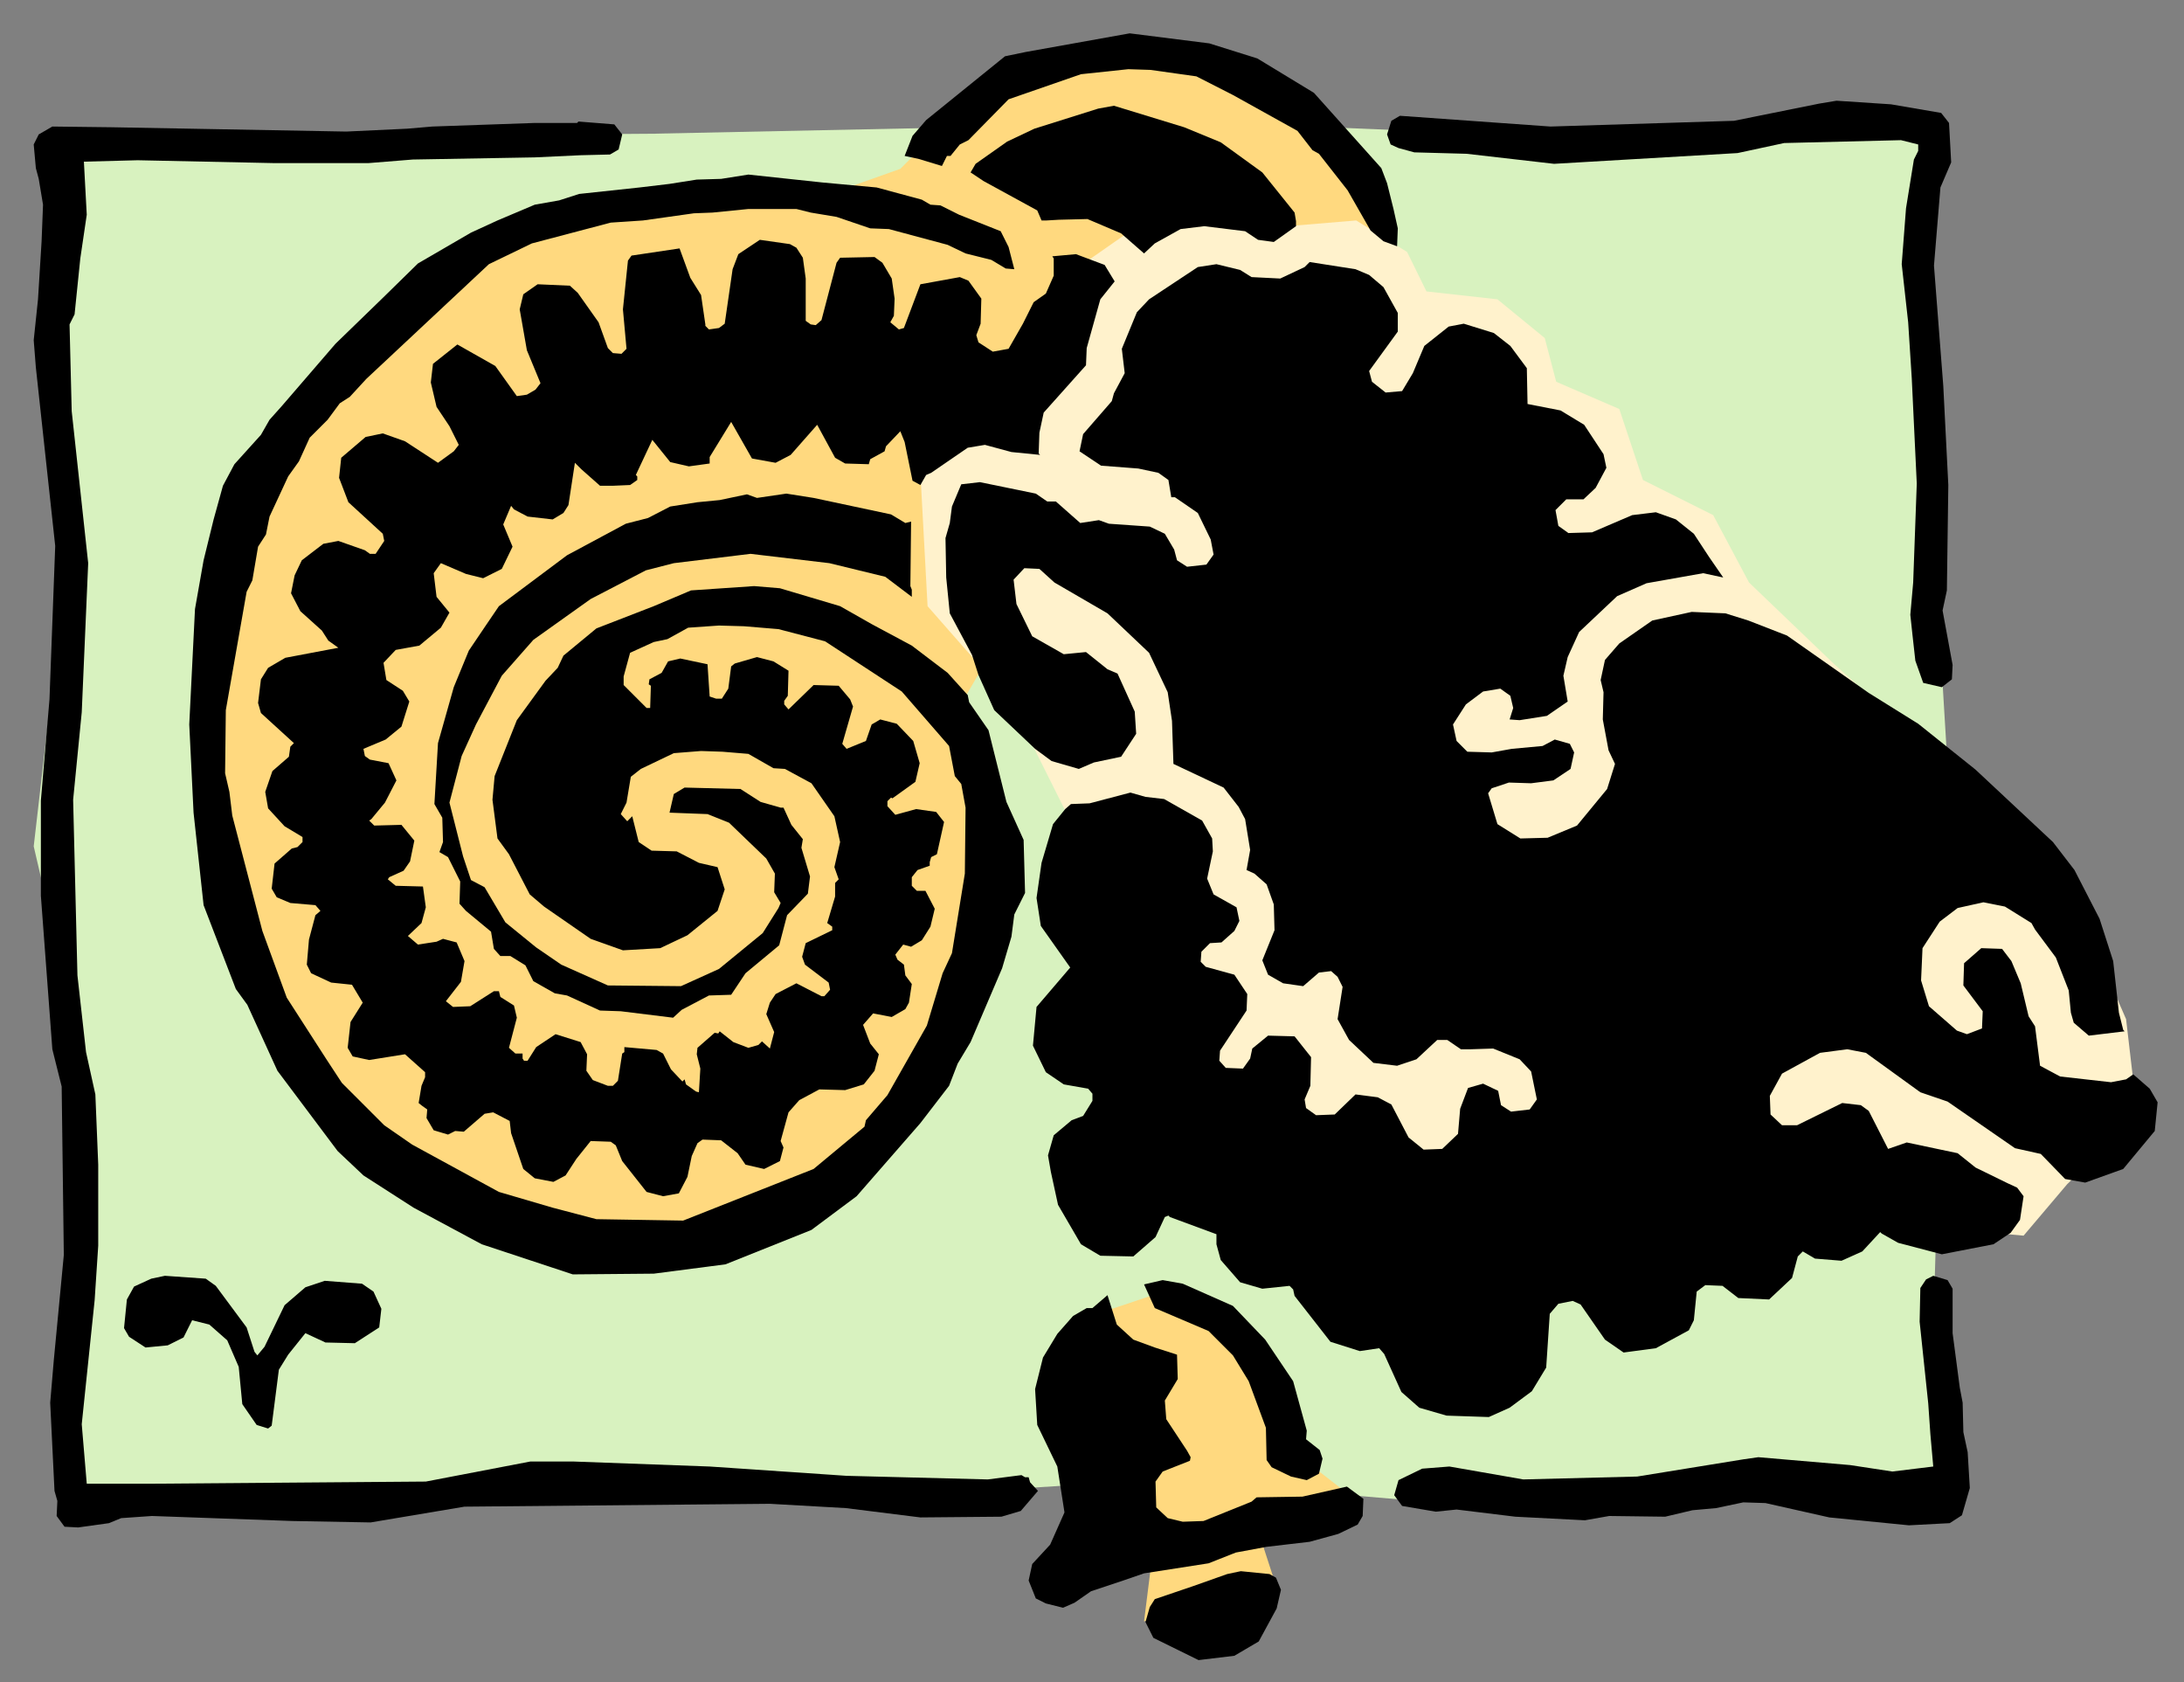 <?xml version="1.0" encoding="utf-8"?>
<!-- Generator: Adobe Illustrator 16.0.0, SVG Export Plug-In . SVG Version: 6.00 Build 0)  -->
<!DOCTYPE svg PUBLIC "-//W3C//DTD SVG 1.1//EN" "http://www.w3.org/Graphics/SVG/1.1/DTD/svg11.dtd">
<svg version="1.1" id="Layer_1" xmlns="http://www.w3.org/2000/svg" xmlns:xlink="http://www.w3.org/1999/xlink" x="0px" y="0px"
	 width="905px" height="697px" viewBox="0 0 905 697" enable-background="new 0 0 905 697" xml:space="preserve">
<rect x="0" y="0" width="905" height="697" fill="#808080" stroke="none"/>
<g>
	<polygon fill-rule="evenodd" clip-rule="evenodd" fill="#D8F2BF" points="22.879,57.179 270.305,55.396 499.908,50.644 
		693.869,58.663 802.879,50.644 797.832,164.702 807.633,327.476 801.098,550.843 804.363,624.206 708.424,614.407 615.453,624.206 
		482.09,612.923 377.83,619.456 236.148,614.407 81.691,622.722 29.414,622.722 31.197,523.216 35.949,445.101 13.969,350.644 
		27.93,229.753 18.127,133.515 22.879,57.179 22.879,57.179 	"/>
	<polygon fill-rule="evenodd" clip-rule="evenodd" fill="#FFD97F" points="449.414,546.087 436.346,578.763 444.662,653.616 
		477.336,645.593 474.068,671.731 529.316,658.665 521.295,634.011 563.473,622.722 534.068,599.851 516.246,549.358 
		483.871,534.505 449.414,546.087 449.414,546.087 	"/>
	<polygon fill-rule="evenodd" clip-rule="evenodd" fill="#FFD97F" points="578.029,125.495 565.256,68.464 501.691,24.505 
		444.662,29.257 395.652,47.376 373.078,69.95 345.455,79.753 226.346,89.556 150.008,136.782 99.514,213.417 84.959,298.366 
		102.781,397.577 150.008,472.722 224.859,515.198 308.029,511.933 364.762,474.206 402.188,415.69 411.988,356.882 399.217,290.05 
		438.127,223.218 578.029,125.495 578.029,125.495 	"/>
	<polygon fill-rule="evenodd" clip-rule="evenodd" fill="#FFF2CC" points="522.779,94.604 561.988,91.337 583.078,104.405 
		591.098,120.743 620.504,124.011 640.109,140.05 644.859,158.169 670.998,169.454 680.801,198.862 709.908,213.417 
		724.762,241.337 760.404,275.495 853.375,358.665 880.998,422.229 885.75,462.923 856.643,490.546 838.523,511.933 
		783.275,506.882 552.188,524.999 464.266,426.979 441.395,335.792 418.523,290.05 384.365,251.138 381.098,190.546 
		420.305,174.505 451.197,107.673 488.621,81.534 522.779,94.604 522.779,94.604 	"/>
	<polygon fill-rule="evenodd" clip-rule="evenodd" points="520.998,24.208 544.465,38.464 572.385,69.653 574.762,75.89 
		577.434,86.583 579.215,94.604 578.92,102.03 573.275,99.95 567.93,95.495 558.424,78.862 546.545,63.712 543.871,62.228 
		537.633,54.208 510.9,39.356 495.75,31.634 476.742,28.96 467.533,28.663 447.93,30.743 417.93,41.138 401.295,58.069 
		397.73,59.851 393.869,64.604 392.385,64.604 390.305,68.763 380.504,65.792 374.859,64.604 378.127,56.288 383.771,49.753 
		416.445,23.317 425.059,21.534 468.127,13.812 501.098,17.97 520.998,24.208 520.998,24.208 	"/>
	<polygon fill-rule="evenodd" clip-rule="evenodd" points="804.363,46.782 807.633,50.94 808.523,67.276 804.068,77.673 
		801.395,110.05 805.256,159.95 807.336,200.94 806.742,244.604 804.961,252.921 809.117,275.495 808.82,281.437 804.662,284.702 
		796.939,282.921 793.672,273.712 792.484,263.019 791.594,254.702 792.779,241.337 794.266,200.347 792.188,156.683 
		790.703,133.515 788.029,109.454 789.811,86.288 793.078,66.089 794.859,62.524 794.859,59.851 787.73,58.069 739.316,59.257 
		720.008,63.417 643.969,67.872 607.73,63.712 586.049,63.12 579.514,61.337 576.246,59.851 574.762,55.692 576.545,50.05 
		580.105,47.97 642.484,52.427 718.523,50.05 753.869,42.921 760.998,41.733 783.574,43.218 804.363,46.782 804.363,46.782 	"/>
	<polygon fill-rule="evenodd" clip-rule="evenodd" points="505.852,58.96 523.078,71.437 536.445,88.069 537.037,91.634 
		537.037,93.712 527.832,100.247 521.295,99.356 515.949,95.792 499.018,93.712 489.215,94.901 478.523,100.841 474.068,104.999 
		464.563,96.683 450.602,90.743 438.721,91.04 433.672,91.337 431.594,91.337 429.811,87.179 407.533,74.999 402.188,71.437 
		404.266,67.872 417.336,58.663 428.621,53.317 455.059,44.999 461.594,43.812 490.703,52.722 505.852,58.96 505.852,58.96 	"/>
	<polygon fill-rule="evenodd" clip-rule="evenodd" points="257.83,55.692 256.346,61.931 252.781,64.011 240.602,64.308 
		221.594,65.198 171.098,66.089 152.682,67.573 113.475,67.573 57.039,66.386 34.762,66.979 35.949,88.96 33.275,107.079 
		30.9,130.247 28.82,134.405 29.711,170.347 36.543,233.317 33.869,295.099 30.305,331.337 32.088,404.108 35.652,435.892 
		39.514,453.417 40.703,482.522 40.703,516.087 39.217,538.665 33.869,590.052 35.949,614.706 62.088,614.706 176.445,613.812 
		219.811,605.495 237.336,605.495 294.068,607.577 350.801,611.433 409.316,612.923 423.275,611.14 424.762,612.03 426.246,612.03 
		426.84,614.108 430.107,617.675 422.979,625.989 414.959,628.366 381.395,628.665 350.504,624.804 319.02,623.021 192.484,624.206 
		153.574,630.741 121.197,630.149 62.979,628.069 50.207,628.958 45.158,631.038 32.385,632.819 26.74,632.522 23.475,628.069 
		23.771,621.835 22.584,617.675 20.801,581.14 22.285,563.616 26.445,519.948 25.553,450.149 21.691,434.706 16.939,371.14 
		16.939,331.634 20.504,289.753 22.879,226.188 14.859,152.228 13.969,140.94 15.75,124.011 17.236,99.95 17.83,84.802 
		16.049,74.108 14.859,69.653 13.969,59.851 16.049,55.692 21.691,52.427 46.346,52.722 143.475,54.505 168.721,53.317 
		179.117,52.427 221.594,50.94 239.117,50.94 239.711,50.347 254.563,51.534 257.83,55.692 257.83,55.692 	"/>
	<polygon fill-rule="evenodd" clip-rule="evenodd" points="363.275,77.673 381.988,82.722 385.553,84.802 389.711,85.099 
		397.434,88.96 414.662,95.792 417.93,102.325 420.305,111.534 416.74,111.237 410.801,107.673 400.107,104.999 392.682,101.437 
		368.326,94.901 360.602,94.604 346.643,89.851 335.949,88.069 330.008,86.583 310.107,86.583 295.256,88.069 287.533,88.366 
		266.445,91.337 253.078,92.228 220.404,100.841 202.584,109.454 151.791,156.979 144.959,164.405 140.801,167.079 135.75,173.911 
		128.326,181.337 123.869,191.138 119.414,197.376 111.691,214.009 110.207,221.437 106.939,226.485 104.563,240.446 
		102.188,245.198 93.574,294.208 93.275,320.347 95.059,328.069 96.246,337.872 108.721,385.69 118.82,413.319 135.455,439.159 
		141.691,448.665 159.217,466.19 170.801,474.206 206.74,493.812 229.02,500.345 247.137,505.101 283.078,505.69 337.137,484.304 
		358.227,466.78 358.82,464.108 367.73,453.714 384.068,424.901 390.602,403.216 394.465,394.901 399.811,361.933 400.107,334.604 
		398.326,324.802 395.652,321.534 393.275,309.06 373.672,286.485 341.891,265.692 322.584,260.644 308.326,259.454 297.93,259.159 
		285.158,260.05 276.543,264.802 270.9,265.991 261.098,270.446 258.424,280.247 258.424,283.812 267.93,293.317 269.414,293.317 
		269.711,284.108 268.82,283.515 269.117,281.437 274.166,278.763 276.84,274.009 281.891,272.821 293.176,275.198 294.068,288.563 
		296.74,289.454 299.117,289.454 301.791,285.298 302.979,276.089 304.465,274.901 313.672,272.228 320.504,274.009 326.74,277.872 
		326.445,288.267 324.959,290.347 324.959,291.831 326.74,293.911 337.137,283.812 347.533,284.108 352.285,289.753 
		353.475,292.722 349.02,308.169 350.801,310.247 358.82,306.979 361.197,300.147 364.762,298.069 371.594,299.851 378.424,306.979 
		381.098,316.188 379.316,323.911 369.811,330.743 369.217,330.446 367.73,331.931 367.73,334.009 370.998,337.573 379.611,335.198 
		387.93,336.386 391.197,340.546 388.227,353.909 385.85,355.101 385.256,357.175 385.256,358.665 380.207,360.448 377.83,363.417 
		377.83,366.979 379.91,369.062 383.475,369.062 387.336,376.487 385.553,383.909 381.988,389.554 377.533,392.229 374.266,391.335 
		370.998,395.495 371.891,397.577 374.563,399.651 375.158,404.108 377.83,407.675 376.643,415.394 375.158,418.069 
		369.514,421.335 361.791,419.851 357.633,424.603 360.602,432.327 364.166,436.78 362.385,443.616 357.93,449.257 350.207,451.634 
		339.514,451.335 331.197,455.794 326.74,460.843 323.475,472.722 324.662,475.397 323.176,481.038 316.643,484.304 308.92,482.522 
		305.652,477.772 298.82,472.425 291.098,472.128 289.02,473.616 286.643,478.958 284.859,487.577 281.295,494.407 274.762,495.593 
		267.93,493.812 257.83,481.038 255.158,474.505 253.078,473.021 244.762,472.722 238.82,480.149 234.365,486.979 229.316,489.651 
		221.594,488.167 216.84,484.304 211.791,469.456 211.197,464.407 204.365,460.843 200.801,461.433 192.188,468.86 188.621,468.562 
		185.652,470.052 179.711,468.269 176.74,463.216 177.039,459.651 174.959,458.167 173.475,456.979 174.662,449.851 
		176.148,446.288 176.148,444.206 167.83,436.78 152.979,439.159 146.148,437.675 144.068,434.108 145.256,423.417 150.305,415.394 
		145.85,407.972 137.236,407.077 128.92,403.216 127.137,399.651 128.029,389.257 130.703,379.159 132.781,377.376 130.703,374.999 
		120.305,374.108 114.662,371.731 112.584,368.167 113.771,357.772 120.9,351.536 123.275,350.94 125.355,348.86 125.355,346.782 
		117.93,342.327 111.098,334.901 109.91,328.069 112.879,319.454 119.711,313.515 120.305,309.356 121.791,307.872 108.127,295.396 
		106.939,291.237 108.127,281.437 111.098,276.683 118.227,272.524 140.207,268.366 136.049,265.396 133.375,261.237 
		124.465,253.218 120.602,245.792 122.088,238.366 125.059,232.128 133.969,225.298 140.207,224.108 151.197,227.97 
		153.275,229.454 155.652,229.454 159.217,224.108 158.621,221.138 144.365,208.069 140.504,197.97 141.395,189.653 151.492,181.04 
		158.621,179.556 167.83,182.821 181.492,191.733 188.029,186.979 190.107,184.308 186.246,176.583 180.9,168.563 178.523,158.464 
		179.414,150.743 189.514,142.722 205.256,151.634 214.166,164.108 218.326,163.515 221.891,161.437 223.969,158.763 
		218.326,145.099 215.355,128.169 216.84,121.931 222.781,117.772 236.148,118.366 239.414,121.337 248.029,133.515 
		251.891,144.208 253.969,146.288 257.533,146.583 259.611,144.505 258.127,128.169 260.207,107.97 261.691,105.89 281.594,102.921 
		286.049,115.099 290.504,122.228 292.285,134.405 292.285,134.999 293.771,136.485 297.93,135.89 300.305,134.108 303.574,111.534 
		305.949,105.298 314.859,99.356 327.336,101.138 330.008,102.624 332.682,106.782 333.869,115.396 333.869,132.921 
		335.949,134.405 338.029,134.702 340.404,132.624 346.643,108.862 348.127,106.782 362.385,106.485 365.652,108.862 
		369.514,115.396 370.703,123.712 370.404,130.841 368.92,133.515 372.484,136.485 374.563,135.89 381.395,117.772 397.73,114.802 
		401.295,116.288 406.643,123.712 406.346,134.108 404.563,138.862 405.455,141.831 411.395,145.692 417.93,144.505 
		423.869,134.108 428.326,125.198 433.375,121.634 436.643,114.208 436.643,107.079 436.049,106.188 445.85,105.298 457.73,109.753 
		461.889,116.583 455.949,124.011 450.305,144.208 450.008,151.337 432.484,170.94 430.703,179.257 430.404,187.872 
		430.998,188.464 419.117,187.276 408.127,184.308 400.998,185.495 385.85,195.89 383.771,196.782 381.395,200.94 378.127,199.159 
		374.859,183.12 373.078,178.663 367.137,184.901 366.543,186.979 360.602,190.247 360.008,192.325 350.207,192.03 346.049,189.653 
		338.621,175.991 327.633,188.464 321.395,191.733 311.594,189.95 302.979,174.802 294.068,189.356 294.068,192.03 285.455,193.218 
		277.73,191.437 270.305,182.228 263.475,196.782 264.068,197.376 264.068,198.862 261.098,200.94 254.266,201.237 248.621,201.237 
		240.9,194.405 238.227,191.733 235.553,209.257 233.475,212.524 229.02,215.198 218.621,214.009 212.979,211.04 211.791,209.556 
		208.523,217.276 212.385,226.485 207.93,235.692 200.207,239.556 193.078,237.772 182.682,233.317 179.711,237.476 180.9,247.276 
		186.246,253.812 182.682,260.05 173.771,267.476 163.969,269.257 158.92,274.604 160.107,281.733 166.939,286.188 169.611,290.644 
		166.346,301.04 159.811,306.386 150.602,310.247 151.197,313.218 153.275,314.702 160.998,316.188 164.266,323.317 
		159.514,332.524 153.869,339.356 152.979,339.95 155.059,342.03 166.346,341.733 171.691,348.267 169.91,356.882 167.236,360.741 
		161.295,363.417 160.703,364.304 163.969,366.979 175.256,367.278 176.445,375.892 174.662,382.425 169.02,387.772 
		173.176,391.335 180.9,390.149 183.574,388.958 189.217,390.448 192.484,398.167 190.998,406.78 184.762,414.804 187.73,417.175 
		194.859,416.882 204.662,410.644 206.74,410.644 207.336,413.021 212.979,416.585 214.166,421.634 210.9,434.108 213.574,436.487 
		216.543,436.487 216.543,438.562 217.137,439.456 218.621,439.456 222.188,433.812 230.207,428.464 240.602,431.731 
		243.275,436.78 242.979,443.616 245.652,447.474 251.891,449.851 253.969,449.851 256.049,447.772 257.83,436.487 258.721,435.892 
		258.721,433.812 272.088,434.999 274.762,436.487 278.029,443.021 282.781,448.069 283.672,447.175 284.266,449.257 
		288.424,452.229 289.611,452.522 290.207,442.722 288.721,436.78 289.02,434.108 296.148,427.87 297.633,428.167 298.227,427.278 
		303.869,431.731 310.107,434.108 314.266,432.923 315.75,431.433 319.02,434.407 320.801,427.577 317.533,420.149 319.02,415.394 
		321.395,411.835 330.008,407.376 340.404,412.722 341.594,412.722 343.969,410.052 343.375,407.077 333.574,399.651 
		332.385,396.386 333.869,390.741 344.859,385.394 344.859,383.909 342.781,382.425 346.049,371.433 346.049,365.794 
		347.533,364.304 345.75,359.257 348.127,348.86 345.75,338.169 336.246,324.505 325.256,318.563 320.504,318.267 310.107,312.327 
		299.414,311.437 290.504,311.138 279.217,312.03 265.553,318.563 261.395,321.831 259.611,332.524 257.236,337.276 259.91,340.247 
		261.988,338.169 264.662,348.86 270.008,352.425 280.404,352.722 289.611,357.474 297.336,359.257 300.305,368.464 
		297.336,377.376 284.859,387.474 273.574,392.819 258.127,393.714 244.762,388.958 225.455,375.593 219.514,370.546 210.9,353.909 
		206.148,347.376 204.068,331.337 204.959,321.534 214.166,298.366 226.049,282.03 231.098,276.683 233.475,271.634 
		247.137,260.347 270.9,251.138 286.346,244.604 312.484,242.821 323.176,243.712 348.127,251.138 361.197,258.563 377.83,267.476 
		392.682,278.763 400.998,287.97 401.594,290.94 409.611,302.524 417.039,332.228 424.166,347.97 424.762,369.948 420.305,378.86 
		419.117,388.069 415.256,401.14 402.188,431.731 396.84,440.644 393.275,449.851 381.395,465.296 354.959,495.593 336.246,509.554 
		300.602,523.812 270.9,527.675 237.336,527.972 199.611,515.495 171.395,500.345 150.602,486.979 139.91,476.882 114.959,443.616 
		102.484,416.288 97.73,409.753 84.365,374.999 80.207,336.683 78.424,300.147 80.801,252.327 84.365,232.128 88.523,215.198 
		92.385,201.237 97.137,192.325 108.127,180.147 111.691,173.911 116.74,168.267 139.02,142.427 158.621,123.417 173.176,109.159 
		195.158,96.386 206.148,91.337 221.594,84.802 231.691,83.019 240.008,80.347 264.959,77.673 277.434,76.188 288.721,74.405 
		298.82,74.108 310.107,72.325 340.703,75.593 363.275,77.673 363.275,77.673 	"/>
	<polygon fill-rule="evenodd" clip-rule="evenodd" points="567.336,113.911 573.275,118.96 579.215,129.653 579.215,137.376 
		567.336,153.712 568.523,158.169 574.166,162.624 580.998,162.03 585.453,154.604 590.207,143.317 600.307,135.298 
		606.545,134.108 619.018,137.97 625.852,143.317 632.682,152.524 632.98,167.376 646.643,170.05 656.445,175.991 664.465,188.169 
		665.65,193.812 661.197,202.128 656.146,206.882 649.018,206.882 644.563,211.337 645.75,217.872 649.908,220.841 659.711,220.546 
		676.344,213.417 686.146,212.228 694.465,215.198 701.891,221.138 708.127,230.644 714.068,239.257 705.75,237.476 
		682.287,241.634 670.109,246.979 654.363,261.831 649.613,272.228 647.832,279.95 649.613,290.644 640.998,296.583 
		629.711,298.366 625.553,298.069 627.037,293.317 625.852,288.267 621.691,285.298 614.563,286.485 607.434,291.831 
		602.09,300.147 603.574,306.979 608.029,311.437 618.127,311.733 626.445,310.247 639.215,309.06 644.266,306.386 650.504,308.169 
		652.287,311.733 650.801,318.563 643.672,323.317 634.465,324.505 625.256,324.208 618.127,326.583 616.643,328.663 
		620.504,341.437 630.008,347.376 641.295,347.079 653.473,342.03 665.949,326.882 669.215,316.485 666.545,310.841 
		664.166,298.069 664.465,286.782 663.275,281.733 665.059,273.417 670.998,266.583 684.662,257.079 700.998,253.515 
		714.961,254.108 724.465,257.079 740.504,263.317 774.363,287.079 794.859,299.851 818.621,318.862 850.703,348.86 
		859.613,360.448 870.008,380.644 875.65,398.167 878.029,419.554 879.811,426.683 880.404,427.278 865.553,429.062 
		859.316,423.714 858.127,419.554 857.234,410.345 851.891,396.683 843.275,385.101 841.791,382.425 830.801,375.593 
		821.891,373.812 811.197,376.19 803.771,381.835 796.643,392.819 796.049,406.19 799.316,416.882 810.9,426.979 815.059,428.464 
		821.295,426.087 821.594,418.958 813.574,408.269 813.869,399.062 820.998,392.819 829.613,393.118 833.473,398.167 
		837.336,407.376 840.602,421.038 843.275,425.198 845.355,441.536 853.672,445.989 874.762,448.366 880.998,447.175 
		883.969,445.101 890.801,451.038 894.068,456.683 892.879,468.562 879.811,484.304 864.068,489.948 855.75,488.464 845.65,478.069 
		834.961,475.69 807.037,456.386 795.75,452.522 773.178,436.19 765.453,434.706 754.166,436.19 738.424,444.804 733.375,454.011 
		733.672,461.731 738.424,466.19 744.662,466.19 763.375,456.979 771.098,457.87 774.363,460.247 782.385,475.989 790.109,473.319 
		811.197,477.772 818.621,483.714 831.988,490.247 835.852,492.03 838.523,495.593 837.037,505.397 833.178,510.741 
		826.049,515.495 804.662,519.651 786.545,514.901 779.711,511.038 779.117,510.448 771.691,518.464 763.078,522.327 
		752.09,521.433 747.037,518.464 744.961,520.546 742.582,529.456 733.078,538.366 720.307,537.772 713.771,532.722 
		706.643,532.425 703.078,535.101 701.891,546.979 699.811,551.14 686.146,558.562 672.779,560.345 665.059,554.999 
		654.961,540.448 651.691,538.958 645.75,540.149 642.188,544.304 640.703,566.585 634.762,576.386 625.553,583.216 
		616.939,587.077 599.416,586.487 588.127,583.216 580.703,576.683 573.574,560.94 571.492,558.562 563.473,559.753 
		551.295,555.892 536.445,536.882 535.852,534.206 534.363,532.722 523.078,533.909 513.871,531.237 505.852,522.03 
		504.068,515.495 504.068,511.335 484.762,504.206 484.166,503.616 482.682,504.206 478.82,512.522 469.613,520.546 
		455.949,520.247 447.93,515.495 438.424,499.159 435.455,485.495 434.266,478.665 436.643,470.345 444.068,464.108 448.82,462.327 
		452.682,456.087 452.682,453.118 450.9,451.038 440.801,449.257 433.375,444.206 428.029,433.216 429.514,417.175 443.475,400.843 
		431.295,383.616 429.514,372.03 431.594,357.474 436.346,341.437 441.395,335.198 443.771,333.118 451.492,332.821 
		468.424,328.366 474.662,330.147 482.385,331.04 498.127,339.95 502.287,347.376 502.582,352.722 500.207,364.011 502.879,370.546 
		512.385,375.892 513.574,381.536 511.492,385.69 506.146,390.448 501.395,390.741 497.832,394.304 497.533,398.464 
		499.613,400.546 511.492,403.812 516.84,411.835 516.545,418.665 505.553,435.296 505.256,439.456 507.93,442.425 515.059,442.722 
		518.029,438.562 518.92,434.407 525.453,429.062 536.445,429.358 543.275,437.972 542.98,449.851 540.602,455.495 541.197,459.062 
		545.355,462.03 553.078,461.731 561.691,453.417 570.9,454.603 576.545,457.577 583.672,471.237 589.908,476.288 597.633,475.989 
		604.166,469.753 605.059,459.358 608.326,450.741 614.563,448.958 620.801,451.933 621.988,457.87 626.146,460.546 
		633.871,459.651 636.84,455.495 634.465,443.909 629.711,438.86 618.723,434.407 609.514,434.706 605.355,434.706 599.711,430.843 
		595.553,430.843 586.939,438.86 578.92,441.536 569.117,440.345 559.018,430.843 554.266,422.229 556.344,408.86 554.266,404.706 
		551.594,402.327 546.545,402.923 540.008,408.562 531.691,407.376 525.453,403.812 523.078,397.87 528.127,385.394 
		527.832,374.706 524.859,366.386 519.811,361.933 516.545,360.448 518.029,352.128 515.949,339.356 513.275,334.308 
		507.037,326.288 486.246,316.485 485.65,298.663 483.871,286.782 476.146,270.446 458.92,254.108 436.939,241.337 430.703,235.692 
		424.465,235.396 420.008,240.147 421.197,250.247 427.73,263.614 440.801,271.04 450.008,270.147 458.92,277.276 463.078,279.06 
		470.207,294.802 470.801,304.009 464.563,313.515 453.275,315.89 447.039,318.563 435.75,315.298 428.92,310.247 411.988,294.208 
		405.455,279.653 402.781,271.337 393.574,254.108 392.088,239.257 391.791,222.921 393.574,216.683 394.465,209.851 
		398.326,200.644 406.049,199.753 429.217,204.505 433.969,207.772 437.533,207.772 447.633,216.683 455.355,215.495 
		459.514,216.979 476.445,218.169 482.682,221.138 486.545,227.673 487.73,232.128 491.889,234.802 499.908,233.911 
		502.879,229.753 501.691,223.515 496.344,212.524 486.84,205.991 485.355,205.991 484.166,198.862 480.008,195.89 471.691,194.108 
		456.246,192.921 447.336,186.979 448.82,179.851 460.703,166.188 461.594,162.921 466.049,154.604 464.859,144.505 
		471.098,129.356 476.146,124.011 496.344,110.644 504.068,109.454 513.871,111.831 518.621,114.802 530.504,115.396 
		540.602,110.644 542.682,108.563 561.691,111.534 567.336,113.911 567.336,113.911 	"/>
	<polygon fill-rule="evenodd" clip-rule="evenodd" points="369.217,213.118 375.158,216.683 377.533,216.089 377.236,242.821 
		377.83,244.308 377.83,247.276 366.84,238.96 343.672,233.317 310.998,229.454 279.217,233.317 267.633,236.288 244.762,248.169 
		220.998,265.099 207.93,279.95 197.236,300.147 191.295,313.218 186.246,332.524 191.891,354.804 195.158,364.603 200.801,367.577 
		209.414,382.128 222.188,392.522 232.584,399.651 251.891,408.269 282.188,408.562 297.93,401.433 316.049,386.585 322.584,376.19 
		323.475,374.108 320.801,369.651 321.098,361.933 317.533,355.69 302.088,340.841 293.176,337.276 277.434,336.683 279.217,328.96 
		283.672,326.288 306.84,326.882 315.158,332.228 323.475,334.604 324.662,334.604 327.93,341.733 332.682,347.673 332.088,351.237 
		335.652,363.118 334.762,370.247 326.148,379.159 322.879,391.634 308.92,403.216 302.979,412.128 293.771,412.425 
		282.484,418.366 278.92,421.634 257.236,418.958 248.621,418.665 234.959,412.425 229.91,411.536 220.998,406.487 217.73,399.948 
		211.492,396.087 207.336,396.087 204.662,393.118 203.475,385.989 193.078,377.376 190.404,374.407 190.703,365.198 
		185.652,355.101 182.088,353.021 183.574,348.86 183.275,338.763 180.008,333.118 181.492,307.872 188.029,284.702 
		194.266,269.556 201.691,258.563 206.74,251.138 234.959,230.05 259.316,216.979 268.523,214.604 277.73,209.851 289.02,208.069 
		298.227,207.179 309.514,204.802 313.672,206.288 325.85,204.505 337.137,206.288 369.217,213.118 369.217,213.118 	"/>
	<polygon fill-rule="evenodd" clip-rule="evenodd" points="809.117,533.909 809.117,552.327 812.09,574.901 813.275,581.14 
		813.574,593.319 815.355,601.634 816.246,616.487 812.98,627.772 807.93,631.038 790.998,631.933 758.029,628.665 731.594,622.722 
		722.385,622.425 711.098,624.804 701.295,625.69 690.008,628.366 666.84,628.069 656.742,629.851 627.93,628.366 603.574,625.397 
		594.961,626.288 580.998,623.909 577.73,619.456 579.514,613.216 589.316,608.464 600.602,607.577 631.197,612.923 
		678.424,611.731 722.385,604.603 728.621,603.714 766.643,606.979 784.166,609.651 801.098,607.577 799.908,594.206 
		799.018,581.433 795.453,547.577 795.75,533.616 798.127,530.052 801.098,528.562 807.037,530.345 809.117,533.909 
		809.117,533.909 	"/>
	<polygon fill-rule="evenodd" clip-rule="evenodd" points="510.9,541.038 524.266,554.999 535.852,572.229 541.492,592.722 
		541.197,596.288 546.84,600.741 548.029,604.304 546.545,610.546 541.492,613.216 534.961,611.731 526.939,607.87 524.859,604.901 
		524.563,591.536 517.434,572.229 510.9,561.536 500.801,551.433 478.523,541.933 474.068,532.128 481.791,530.345 490.105,531.835 
		510.9,541.038 510.9,541.038 	"/>
	<polygon fill-rule="evenodd" clip-rule="evenodd" points="469.613,554.999 478.523,558.269 487.73,561.237 488.029,571.335 
		482.682,580.247 483.275,587.972 491.889,601.038 493.375,603.714 493.078,605.198 481.791,609.651 478.82,613.812 
		479.117,624.505 483.871,628.958 490.105,630.448 498.723,630.149 518.621,622.128 520.703,620.345 539.711,620.052 
		558.127,615.892 564.961,620.94 564.662,628.069 562.582,631.634 554.563,635.495 542.682,638.763 524.859,640.843 512.09,643.216 
		500.801,647.675 474.068,651.835 465.453,654.804 452.088,659.257 445.256,664.011 440.504,666.087 433.375,664.304 
		429.217,662.229 426.246,654.804 427.73,647.972 435.158,639.948 441.098,626.585 438.127,607.577 429.811,590.345 428.92,575.495 
		432.188,562.425 438.127,552.624 444.662,545.198 450.305,541.933 452.682,541.933 458.92,536.585 462.779,548.763 
		469.613,554.999 469.613,554.999 	"/>
	<polygon fill-rule="evenodd" clip-rule="evenodd" points="89.414,532.722 102.188,549.948 105.455,560.052 106.643,561.536 
		109.611,557.972 117.93,540.741 126.543,533.319 134.563,530.644 150.008,531.835 154.762,535.101 158.029,542.229 
		157.137,549.948 147.039,556.487 134.859,556.19 126.543,552.327 119.414,561.237 115.553,567.474 112.584,590.644 
		111.098,591.835 106.346,590.345 100.404,581.731 98.92,566.288 94.166,555.296 86.74,548.763 79.611,546.979 76.049,554.108 
		69.514,557.376 60.305,558.269 53.475,553.812 51.395,550.247 52.584,538.366 55.553,533.021 62.682,529.753 68.326,528.562 
		85.256,529.753 89.414,532.722 89.414,532.722 	"/>
	<polygon fill-rule="evenodd" clip-rule="evenodd" points="528.723,653.616 530.801,658.665 529.018,666.386 521.594,680.052 
		511.492,685.989 496.643,687.772 477.93,678.562 474.662,672.03 476.445,665.794 478.523,662.522 494.266,657.175 508.523,652.128 
		514.166,650.94 526.049,652.128 528.723,653.616 528.723,653.616 	"/>
</g>
</svg>
